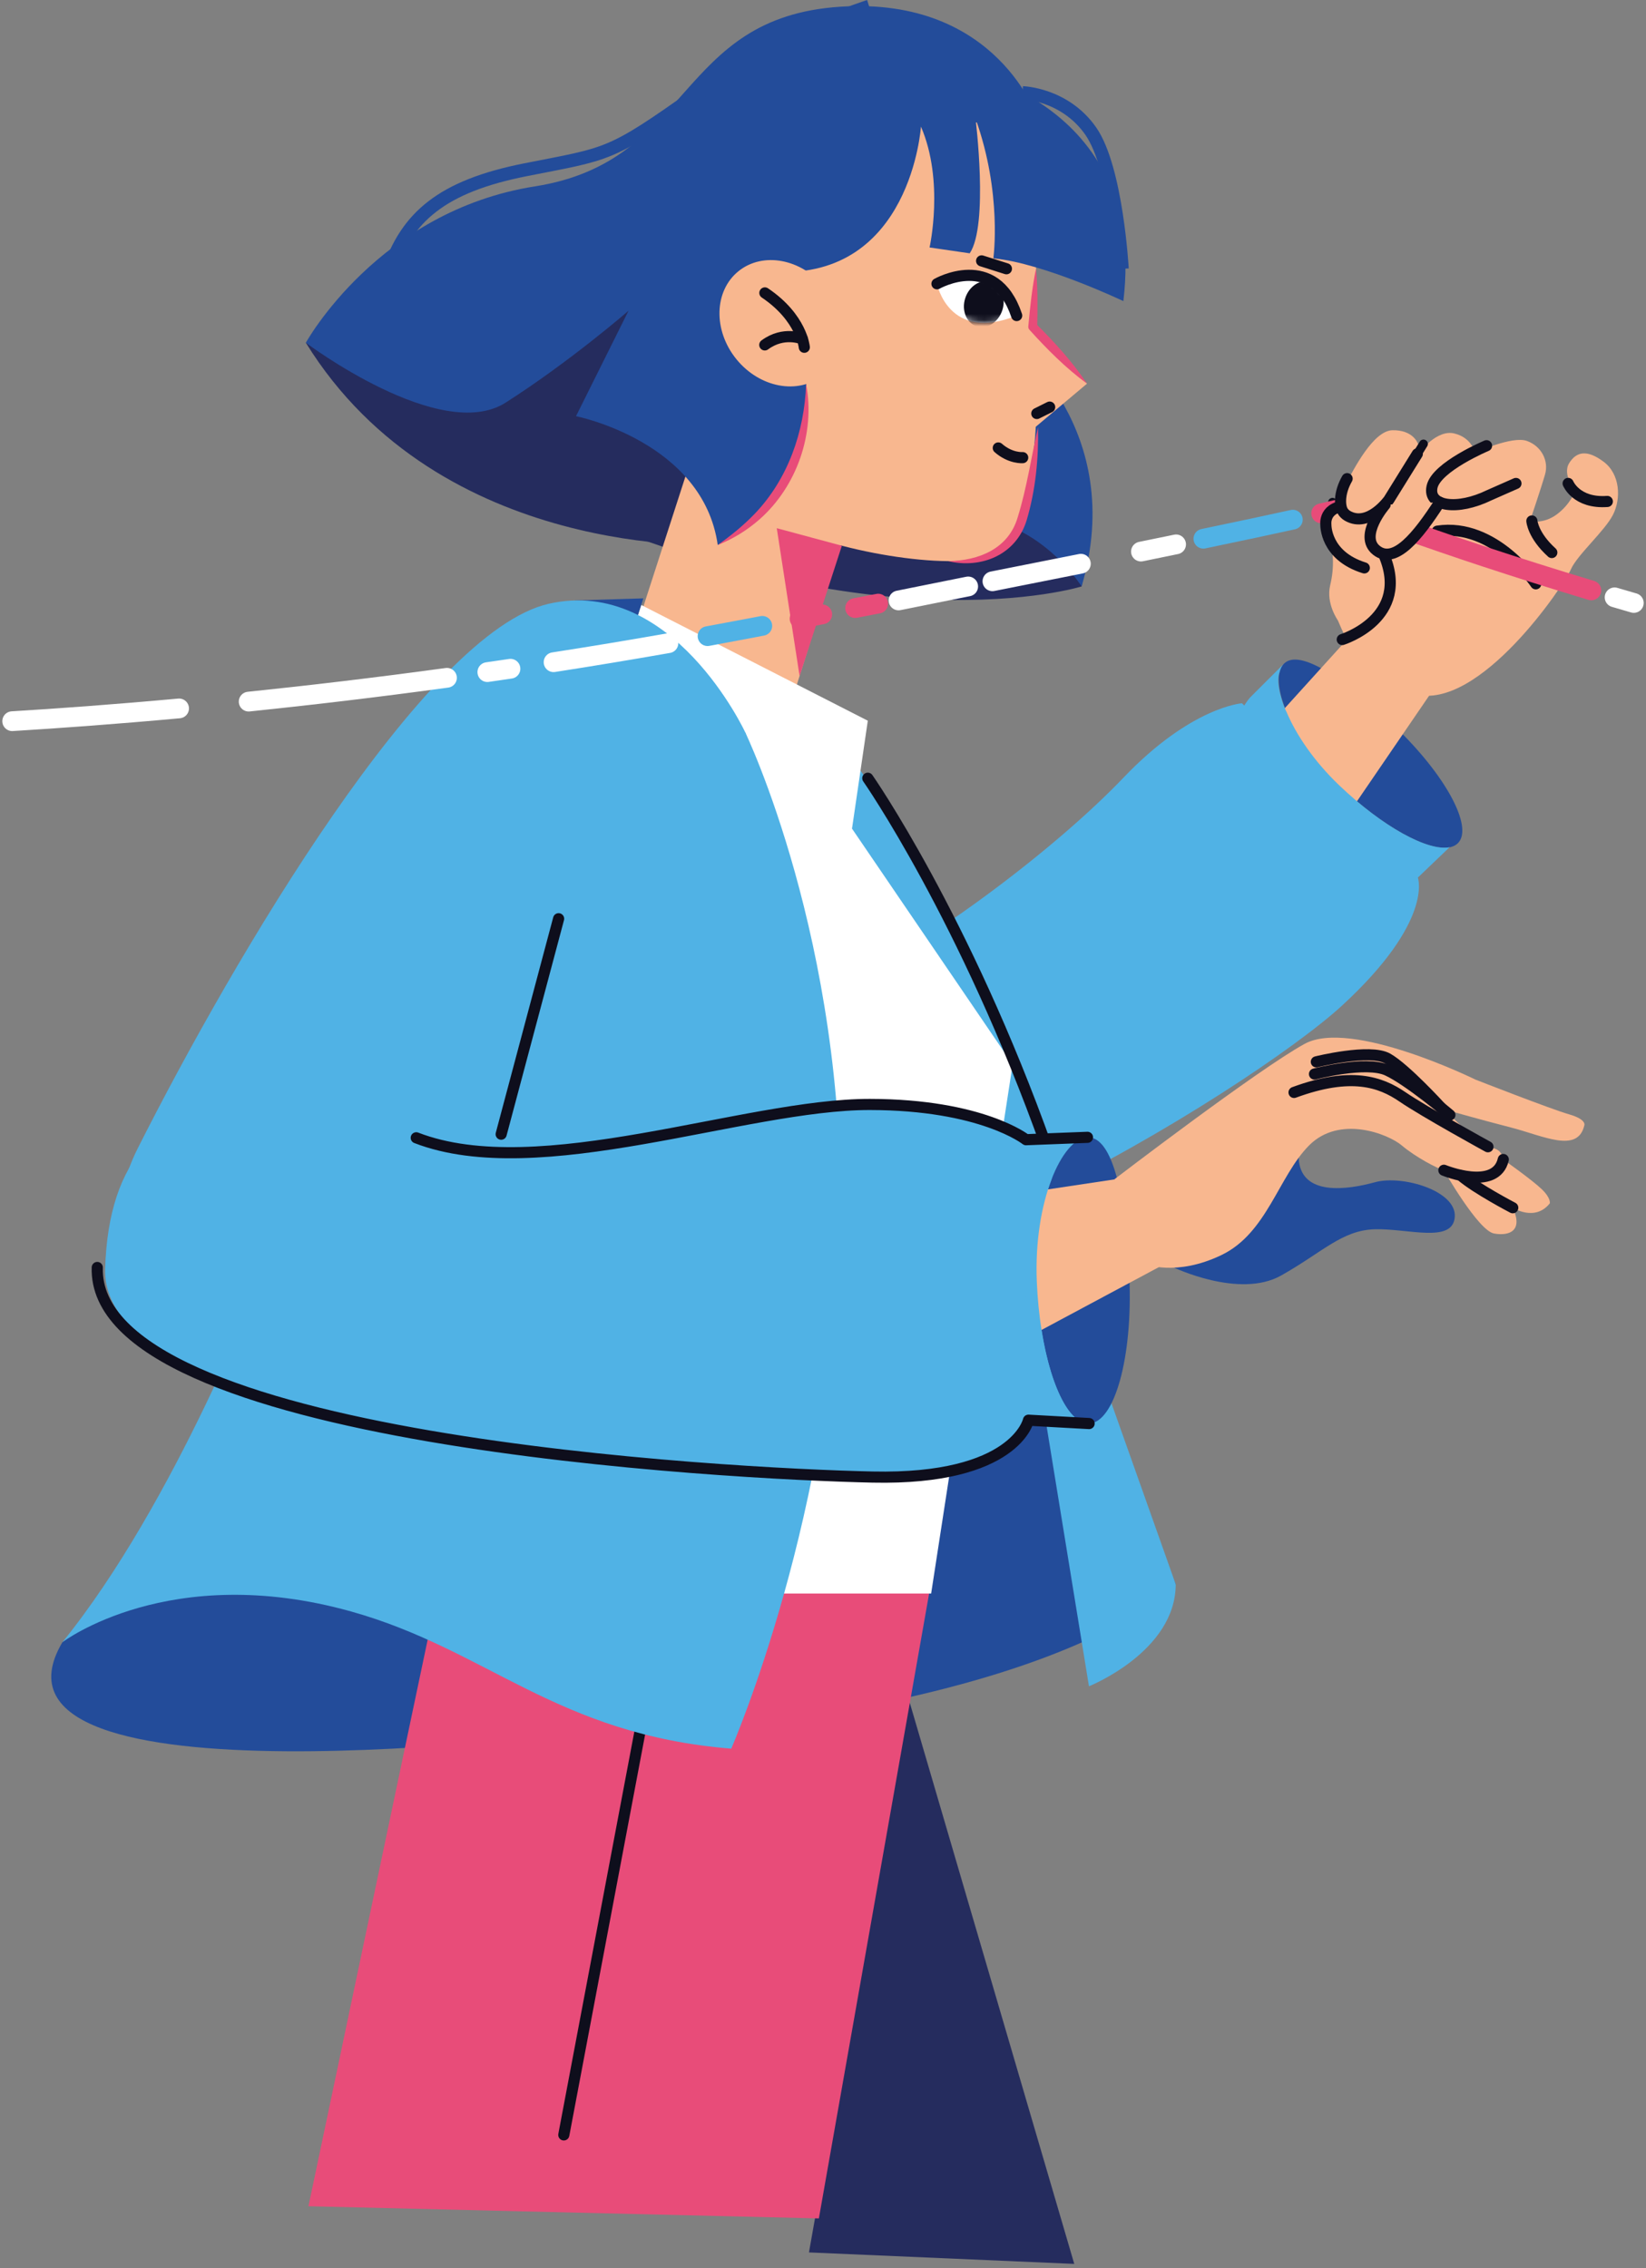 <svg width="270" height="372" viewBox="0 0 270 372" fill="none" xmlns="http://www.w3.org/2000/svg">
<rect x="0" y="0" width="270" height="372" fill="#808080" stroke="none"/>
<g id="Group 1">
<path id="Vector" d="M148.876 278.026L132.697 369.397L176.214 371.279L148.876 278.026Z" fill="#252C5E"/>
<path id="Vector_2" d="M232.577 143.928C232.577 143.928 235.226 151.015 220.175 164.884C205.124 178.758 134.361 222.429 117.699 204.045C101.032 185.661 110.429 176.046 133.661 163.813C150.868 156.283 173.184 139.167 184.294 127.531C195.404 115.896 203.725 115.336 203.725 115.336" fill="#50B2E5"/>
<path id="Vector_3" d="M130.463 112.124C130.463 112.124 158.066 144.208 171.751 188.232L134.689 184.599L131.621 133.32L130.463 112.124Z" fill="#50B2E5"/>
<path id="Vector_4" d="M177.42 96.176C177.42 96.176 142.832 107.035 86.613 80.744L98.572 64.786L171.047 81.593C171.047 81.593 179.832 82.138 177.42 96.176Z" fill="#252C5E"/>
<path id="Vector_5" d="M166.055 56.209C166.055 56.209 184.998 70.44 177.42 96.181C177.42 96.181 168.635 81.95 152.972 85.066C137.308 88.187 166.055 56.209 166.055 56.209Z" fill="#234C9A"/>
<path id="Vector_6" d="M168.626 52.268L178.307 62.919L169.2 70.579L164.424 65.519L166.387 53.367L168.626 52.268Z" fill="#F8B78F"/>
<path id="Vector_7" d="M165.08 21.404C165.08 21.404 172.21 32.214 169.219 55.205C169.219 55.205 170.502 66.175 169.663 72.996C168.823 79.817 168.447 87.203 163.589 90.565C158.732 93.927 139.291 91.033 129.474 86.547C129.474 86.547 118.258 82.808 116.575 74.583C115.74 70.497 109.377 46.43 116.715 31.394C124.153 16.15 145.302 9.966 145.302 9.966L165.085 21.404H165.08Z" fill="#F8B78F"/>
<path id="Vector_8" d="M169.947 44.077C170.232 47.217 170.218 50.483 170.135 53.638L169.933 53.093C172.986 56.127 175.91 59.32 178.303 62.919C174.82 60.362 171.766 57.294 168.876 54.096C168.732 53.951 168.655 53.744 168.674 53.551C168.954 50.41 169.301 47.164 169.938 44.072L169.947 44.077Z" fill="#E84C79"/>
<path id="Vector_9" d="M170.271 70.044C170.377 75.201 169.88 80.329 168.409 85.312C166.677 90.995 160.98 93.315 155.524 92.027C160.599 91.95 165.427 89.981 166.937 84.834C168.438 80.005 169.156 74.989 170.275 70.039L170.271 70.044Z" fill="#E84C79"/>
<g id="Group">
<path id="Vector_10" d="M153.695 46.541C153.695 46.541 155.606 56.272 166.768 51.751C166.768 51.751 164.11 40.183 153.695 46.541Z" fill="white"/>
<g id="Clip path group">
<mask id="mask0_39_7442" style="mask-type:luminance" maskUnits="userSpaceOnUse" x="153" y="44" width="14" height="9">
<g id="clippath-8">
<path id="Vector_11" d="M153.695 46.541C153.695 46.541 155.606 56.272 166.768 51.751C166.768 51.751 164.11 40.183 153.695 46.541Z" fill="white"/>
</g>
</mask>
<g mask="url(#mask0_39_7442)">
<g id="Group_2">
<path id="Vector_12" d="M164.419 50.863C165.069 48.855 164.232 46.787 162.552 46.244C160.871 45.7 158.982 46.887 158.333 48.895C157.684 50.903 158.52 52.971 160.201 53.514C161.881 54.058 163.77 52.871 164.419 50.863Z" fill="#0E0E1C"/>
</g>
</g>
</g>
</g>
<path id="Vector_13" d="M156.85 11.278C156.85 11.278 188.259 16.237 184.27 49.383C184.27 49.383 171.202 43.15 162.943 42.369C162.943 42.369 164.434 31.741 160.02 19.455C160.02 19.455 162.205 36.864 159.069 41.544L152.48 40.584C152.48 40.584 154.935 29.706 151.066 20.762C151.066 20.762 149.455 45.668 127.231 44.578C127.231 44.578 124.525 2.305 156.841 11.273L156.85 11.278Z" fill="#234C9A"/>
<path id="Vector_14" d="M117.732 89.369C117.732 89.369 72.204 91.887 50.167 56.209L109.469 42.185L120.829 73.966L117.732 89.369Z" fill="#252C5E"/>
<path id="Vector_15" d="M167.757 75.052C167.757 75.052 165.755 75.225 163.753 73.464" stroke="#0E0E1C" stroke-width="1.827" stroke-linecap="round" stroke-linejoin="round"/>
<path id="Vector_16" d="M99.29 118.781L125.967 127.406L140.603 80.763L114.336 72.268L99.29 118.781Z" fill="#F8B78F"/>
<path id="Vector_17" d="M170.271 19.542C170.271 19.542 163.753 -0.579 137.863 1.099C110.824 2.855 113.772 26.474 87.751 30.564C62.078 34.602 50.167 56.209 50.167 56.209C50.167 56.209 72.285 72.847 82.961 66.021C93.636 59.195 103.101 50.96 103.101 50.96L94.486 68.254C94.486 68.254 115.325 72.408 117.732 89.369C117.732 89.369 134.433 82.35 132.021 59.344C129.609 36.339 133.121 21.515 133.121 21.515L170.271 19.542Z" fill="#234C9A"/>
<path id="Vector_18" d="M132.229 62.996C133.768 71.009 130.714 79.764 124.607 85.162C122.561 86.957 120.231 88.399 117.733 89.374C119.923 87.83 121.958 86.166 123.767 84.294C129.243 78.592 131.949 70.84 132.229 63.001V62.996Z" fill="#E84C79"/>
<path id="Vector_19" d="M134.924 61.554C138.936 58.316 139.101 51.867 135.295 47.151C131.488 42.435 125.149 41.236 121.138 44.474C117.126 47.712 116.961 54.161 120.768 58.877C124.575 63.593 130.913 64.792 134.924 61.554Z" fill="#F8B78F"/>
<path id="Vector_20" d="M95.643 284.061C95.643 284.061 -6.341 297.351 10.23 269.333C10.23 269.333 38.44 241.894 82.175 252.927C125.909 263.954 95.639 284.065 95.639 284.065L95.643 284.061Z" fill="#234C9A"/>
<path id="Vector_21" d="M113.256 107.671C113.256 107.671 117.241 111.207 132.952 131.333C148.659 151.464 192.857 259.811 192.857 259.811C192.857 259.811 172.562 283.675 76.516 286.386L98.958 120.489L113.256 107.667V107.671Z" fill="#234C9A"/>
<path id="Vector_22" d="M192.857 259.81C192.857 270.881 178.626 276.55 178.626 276.55L161.53 171.57L192.852 259.81H192.857Z" fill="#50B2E5"/>
<path id="Vector_23" d="M74.066 250.312L50.597 361.824L134.322 363.821L153.064 257.62L74.066 250.312Z" fill="#E84C79"/>
<path id="Vector_24" d="M107.043 273.072L92.484 350.125" stroke="#0E0E1C" stroke-width="1.827" stroke-linecap="round" stroke-linejoin="round"/>
<path id="Vector_25" d="M152.74 261.335L166.107 174.566L139.759 135.897C127.93 115.038 117.853 108.067 96.019 99.215L70.269 261.335H152.745H152.74Z" fill="white"/>
<path id="Vector_26" d="M43.057 209.048C43.057 209.048 28.831 246.381 10.23 269.333C10.23 269.333 27.794 255.932 57.626 264.292C80.014 270.568 91.244 284.447 119.947 286.781C119.947 286.781 136.975 247.905 137.868 201.107C138.76 154.31 122.233 120.079 122.233 120.079L61.822 171.493L43.057 209.048Z" fill="#50B2E5"/>
<path id="Vector_27" d="M139.759 135.897L142.349 118.197L105.18 99.215L104.061 102.683L139.759 135.897Z" fill="white"/>
<path id="Vector_28" d="M94.288 98.472L105.533 98.129L104.061 102.683L94.288 98.472Z" fill="#234C9A"/>
<path id="Vector_29" d="M138.095 89.499L127.415 86.624L131.158 110.86L138.095 89.499Z" fill="#E84C79"/>
<path id="Vector_30" d="M122.233 120.079C122.233 120.079 110.308 94.444 90.043 99.012C69.772 103.58 38.329 157.156 22.642 188.232C1.315 230.476 119.455 196.587 119.455 196.587C119.455 196.587 137.511 251.224 137.868 207.702C138.225 164.18 122.238 120.083 122.238 120.083L122.233 120.079Z" fill="#50B2E5"/>
<path id="Vector_31" d="M131.934 56.952C131.934 56.952 131.539 52.128 125.465 48.037" stroke="#0E0E1C" stroke-width="1.827" stroke-linecap="round" stroke-linejoin="round"/>
<path id="Vector_32" d="M131.616 55.582C131.616 55.582 128.562 54.26 125.451 56.566" stroke="#0E0E1C" stroke-width="1.827" stroke-linecap="round" stroke-linejoin="round"/>
<path id="Vector_33" d="M91.63 150.672L82.209 186.008" stroke="#0E0E1C" stroke-width="1.827" stroke-linecap="round" stroke-linejoin="round"/>
<path id="Vector_34" d="M165.085 44.077L161.018 42.784" stroke="#0E0E1C" stroke-width="1.827" stroke-linecap="round" stroke-linejoin="round"/>
<path id="Vector_35" d="M142.349 127.628C142.349 127.628 158.254 150.368 171.747 188.232" stroke="#0E0E1C" stroke-width="1.827" stroke-linecap="round" stroke-linejoin="round"/>
<path id="Vector_36" d="M172.181 66.764L170.073 67.815" stroke="#0E0E1C" stroke-width="1.827" stroke-linecap="round" stroke-linejoin="round"/>
<g id="Group_3">
<g id="Group_4">
<path id="Vector_37" d="M219.668 128.786C227.908 136.663 236.639 140.899 239.177 138.25C241.709 135.602 237.083 127.068 228.844 119.191C220.604 111.313 213.113 106.229 210.58 108.877C208.047 111.526 211.429 120.908 219.668 128.786Z" fill="#234C9A"/>
<path id="Vector_38" d="M237.068 110.228L216.031 141.01L203.957 123.639L221.892 103.841L237.068 110.228Z" fill="#F8B78F"/>
<g id="Group_5">
<path id="Vector_39" d="M206.822 113.089L207.102 112.809C207.068 112.857 207.039 112.9 207.005 112.949C206.947 112.997 206.875 113.031 206.822 113.089Z" fill="#50B2E5"/>
<path id="Vector_40" d="M203.904 126.456C200.339 119.408 205.066 114.381 205.066 114.381L210.575 108.877C210.237 109.229 210.016 109.702 209.885 110.271C209.147 112.027 210.58 115.959 211.062 116.822C212.616 120.493 215.529 124.83 219.663 128.781C226.769 135.573 234.232 139.645 237.778 138.945L232.577 143.924C222.596 153.243 207.464 133.499 203.904 126.456Z" fill="#50B2E5"/>
</g>
<g id="Group_6">
<path id="Vector_41" d="M219.451 101.738C219.451 101.738 217.478 98.969 218.192 95.997C218.906 93.03 218.761 90.44 217.912 86.967C217.063 83.493 219.731 83.619 219.731 83.619C219.731 83.619 219.196 82.369 220.633 79.634C222.071 76.899 225.283 70.613 228.419 70.56C231.555 70.507 232.886 72.369 232.876 74.173C232.876 74.173 235.655 70.396 238.549 71.086C241.444 71.776 241.96 74.241 241.96 74.241C241.96 74.241 248.033 71.448 250.46 72.311C252.886 73.18 254.068 75.611 253.446 77.787C252.824 79.962 250.971 85.437 250.971 85.437C250.971 85.437 253.075 86.036 255.332 84.386C257.59 82.736 258.381 80.531 258.381 80.531C258.381 80.531 256.21 77.859 257.402 75.949C258.593 74.038 260.344 73.701 263.051 75.727C265.757 77.753 265.945 81.747 264.585 84.424C263.224 87.102 258.67 91.043 257.657 93.421C256.644 95.799 242.698 116.692 232.018 113.846C232.018 113.846 226.118 117.556 219.451 101.738Z" fill="#F8B78F"/>
<path id="Vector_42" d="M218.573 82.369C223.571 88.732 227.816 81.969 227.816 81.969L233.499 72.808" stroke="#0E0E1C" stroke-width="1.44" stroke-linecap="round" stroke-linejoin="round"/>
<path id="Vector_43" d="M243.846 73.098C243.846 73.098 235.64 76.542 234.907 79.832C234.174 83.122 239.104 83.739 244.266 81.226L248.665 79.287" stroke="#0E0E1C" stroke-width="1.827" stroke-linecap="round" stroke-linejoin="round"/>
<path id="Vector_44" d="M257.228 79.282C257.228 79.282 258.579 82.611 263.654 82.239" stroke="#0E0E1C" stroke-width="1.827" stroke-linecap="round" stroke-linejoin="round"/>
<path id="Vector_45" d="M251.28 85.437C251.28 85.437 251.439 87.801 254.55 90.614" stroke="#0E0E1C" stroke-width="1.827" stroke-linecap="round" stroke-linejoin="round"/>
<path id="Vector_46" d="M217.488 86.016C217.488 86.016 217.309 91.12 223.793 93.132" stroke="#0E0E1C" stroke-width="1.44" stroke-linecap="round" stroke-linejoin="round"/>
<path id="Vector_47" d="M220.175 104.883C220.175 104.883 231.555 101.347 226.953 90.855" stroke="#0E0E1C" stroke-width="1.827" stroke-linecap="round" stroke-linejoin="round"/>
</g>
<path id="Vector_48" d="M251.922 95.746C251.922 95.746 245.202 85.664 235.771 87.111" stroke="#0E0E1C" stroke-width="1.827" stroke-linecap="round" stroke-linejoin="round"/>
</g>
<g id="Group_7">
<path id="Vector_49" d="M264.85 97.965C265.882 98.269 266.934 98.578 268 98.887" stroke="white" stroke-width="3.24" stroke-linecap="round" stroke-linejoin="round"/>
<path id="Vector_50" d="M230.908 86.986C237.821 89.446 248.077 92.924 261.029 96.827" stroke="#E84C79" stroke-width="3.24" stroke-linecap="round" stroke-linejoin="round"/>
<path id="Vector_51" d="M216.716 84.188C219.659 83.517 220.797 83.228 220.797 83.228" stroke="#E84C79" stroke-width="3.24" stroke-linecap="round" stroke-linejoin="round"/>
<path id="Vector_52" d="M197.396 88.351C203.744 87.029 208.53 86.002 212.066 85.225" stroke="#50B2E5" stroke-width="3.24" stroke-linecap="round" stroke-linejoin="round"/>
<path id="Vector_53" d="M187.155 90.459C189.185 90.044 191.105 89.654 192.919 89.277" stroke="white" stroke-width="3.24" stroke-linecap="round" stroke-linejoin="round"/>
<path id="Vector_54" d="M162.793 95.332C168.066 94.294 172.89 93.334 177.299 92.451" stroke="white" stroke-width="3.24" stroke-linecap="round" stroke-linejoin="round"/>
<path id="Vector_55" d="M140.27 99.721C141.549 99.475 142.808 99.229 144.052 98.993" stroke="#E84C79" stroke-width="3.24" stroke-linecap="round" stroke-linejoin="round"/>
<path id="Vector_56" d="M131.158 101.472C132.417 101.231 133.657 100.995 134.877 100.758" stroke="#E84C79" stroke-width="3.24" stroke-linecap="round" stroke-linejoin="round"/>
<path id="Vector_57" d="M116.063 104.328C118.157 103.942 120.265 103.552 122.388 103.146C123.28 102.977 124.163 102.809 125.041 102.64" stroke="#50B2E5" stroke-width="3.24" stroke-linecap="round" stroke-linejoin="round"/>
<path id="Vector_58" d="M90.805 108.602C96.936 107.652 103.222 106.61 109.643 105.481" stroke="white" stroke-width="3.24" stroke-linecap="round" stroke-linejoin="round"/>
<path id="Vector_59" d="M79.941 110.228C81.196 110.049 82.46 109.861 83.733 109.673" stroke="white" stroke-width="3.24" stroke-linecap="round" stroke-linejoin="round"/>
<path id="Vector_60" d="M40.79 115.066C50.756 114.034 61.668 112.751 73.318 111.159" stroke="white" stroke-width="3.24" stroke-linecap="round" stroke-linejoin="round"/>
<path id="Vector_61" d="M2 118.274C9.545 117.816 18.778 117.15 29.376 116.181" stroke="white" stroke-width="3.24" stroke-linecap="round" stroke-linejoin="round"/>
</g>
<g id="Vector_62">
<path d="M223.793 93.136C217.309 91.12 217.488 86.021 217.488 86.021C217.488 86.021 217.049 82.968 221.313 82.919" fill="#F8B78F"/>
<path d="M223.793 93.136C217.309 91.12 217.488 86.021 217.488 86.021C217.488 86.021 217.049 82.968 221.313 82.919" stroke="#0E0E1C" stroke-width="1.827" stroke-linecap="round" stroke-linejoin="round"/>
</g>
<g id="Vector_63">
<path d="M232.486 74.439L227.816 81.964C227.816 81.964 224.545 86.576 221.067 84.612C220.71 84.41 220.406 84.116 220.209 83.754C219.784 82.968 219.591 80.922 220.971 78.501" fill="#F8B78F"/>
<path d="M232.486 74.439L227.816 81.964C227.816 81.964 224.545 86.576 221.067 84.612C220.71 84.41 220.406 84.116 220.209 83.754C219.784 82.968 219.591 80.922 220.971 78.501" stroke="#0E0E1C" stroke-width="1.827" stroke-linecap="round" stroke-linejoin="round"/>
</g>
<g id="Vector_64">
<path d="M227.208 82.77C227.208 82.77 222.78 87.888 225.79 90.257C228.795 92.625 232.548 87.956 236.162 82.374" fill="#F8B78F"/>
<path d="M227.208 82.77C227.208 82.77 222.78 87.888 225.79 90.257C228.795 92.625 232.548 87.956 236.162 82.374" stroke="#0E0E1C" stroke-width="1.827" stroke-linecap="round" stroke-linejoin="round"/>
</g>
<path id="Vector_65" d="M147.395 98.472L158.814 96.176" stroke="white" stroke-width="3.24" stroke-linecap="round" stroke-linejoin="round"/>
</g>
<g id="bras" class="bras-anim">
    <animateTransform
        attributeName="transform"
        type="rotate"
        values="0 180 200;2.5 180 200;0 180 200"
        dur="2s"
        repeatCount="indefinite"/>
    <g id="Group 2">
        <path id="Vector_66" d="M170.071 210.164C170.613 223.207 174.458 233.639 178.651 233.463C182.844 233.288 185.806 222.575 185.259 209.532C184.716 196.489 182.576 186.346 178.378 186.521C174.185 186.697 169.524 197.126 170.066 210.169L170.071 210.164Z" fill="#234C9A"/>
        <path id="Vector_67" d="M192.424 207.815C192.424 207.815 203.27 213.054 210.139 209.189C217.008 205.329 220.136 201.735 225.562 201.599C230.987 201.462 238.276 203.945 238.631 199.612C238.987 195.28 230.009 192.663 225.567 193.88C221.13 195.097 213.305 196.321 213.022 189.882C212.74 183.443 188.577 201.442 192.425 207.819L192.424 207.815Z" fill="#234C9A"/>
        <path id="Vector_68" d="M187.836 207.309C187.836 207.309 192.963 209.408 200.401 205.808C207.839 202.208 209.716 192.933 214.709 187.873C219.702 182.814 227.699 185.952 229.952 187.862C232.206 189.772 235.795 191.645 236.842 191.923C236.842 191.923 242.489 201.848 245.082 202.298C247.675 202.748 249.872 201.802 248.139 198.064C248.139 198.064 251.779 200.418 254.216 197.354C254.216 197.354 254.466 196.506 252.839 194.97C251.216 193.433 246.584 190.158 246.584 190.158C246.584 190.158 246.476 188.449 244.65 188.257C242.823 188.065 236.928 181.938 236.928 181.938C236.928 181.938 242.496 183.539 247.815 184.902C253.133 186.266 258.782 189.211 259.88 184.578C259.88 184.578 260.348 183.601 257.374 182.749C254.395 181.897 242.019 177.053 242.019 177.053C242.019 177.053 221.646 167.015 214.006 171.192C206.361 175.369 182.78 193.42 182.78 193.42L187.831 207.304L187.836 207.309Z" fill="#F8B78F"/>
        <path id="Vector_69" d="M191.301 207.164L165.534 220.956L162.857 196.418L182.784 193.424L191.301 207.164Z" fill="#F8B78F"/>
        <g id="Group_8">
            <path id="Vector_70" d="M178.382 186.516L178.836 186.51C178.769 186.522 178.711 186.534 178.644 186.551C178.557 186.544 178.474 186.518 178.382 186.521L178.382 186.516Z" fill="#50B2E5"/>
            <path id="Vector_71" d="M158.913 195.725C161.566 187.079 169.463 186.683 169.463 186.683L178.382 186.516C177.828 186.536 177.261 186.753 176.704 187.12C174.702 187.982 173.362 189.684 172.471 193.461C170.838 197.727 169.799 203.614 170.071 210.164C170.541 221.409 173.462 230.695 176.948 232.934L168.703 232.913C153.065 232.672 156.261 204.367 158.913 195.725Z" fill="#50B2E5"/>
        </g>
        <path id="Vector_72" d="M236.847 191.923C236.847 191.923 245.354 195.419 246.589 190.158" stroke="#0E0E1C" stroke-width="1.827" stroke-linecap="round" stroke-linejoin="round"/>
        <path id="Vector_73" d="M244.074 188.069C244.074 188.069 233.685 182.374 230.06 179.894C226.44 177.414 221.612 175.725 212.267 179.159" stroke="#0E0E1C" stroke-width="1.827" stroke-linecap="round" stroke-linejoin="round"/>
        <path id="Vector_74" d="M215.622 176.141C215.622 176.141 224.064 173.916 227.572 175.531C231.079 177.146 237.833 182.852 237.833 182.852" stroke="#0E0E1C" stroke-width="1.827" stroke-linecap="round" stroke-linejoin="round"/>
        <path id="Vector_75" d="M215.924 174.142C215.924 174.142 224.71 171.953 227.615 173.599C230.52 175.244 236.317 181.597 236.317 181.597" stroke="#0E0E1C" stroke-width="1.827" stroke-linecap="round" stroke-linejoin="round"/>
        <path id="Vector_76" d="M248.144 198.069C248.144 198.069 242.161 194.952 239.662 192.794" stroke="#0E0E1C" stroke-width="1.827" stroke-linecap="round" stroke-linejoin="round"/>
        <path id="Vector_77" d="M168.703 232.913C168.703 232.913 166.575 242.742 143.137 242.238C119.704 241.734 16.402 236.469 17.249 208.062C17.523 198.901 19.832 192.323 23.809 187.898L41.865 189.092L69.644 187.002C89.825 194.455 123.476 181.821 141.878 181.043C160.28 180.265 167.595 186.41 167.595 186.41" fill="#50B2E5"/>
        <path id="Vector_78" d="M15.954 207.866C15.102 236.274 119.704 241.734 143.137 242.238C166.57 242.743 168.703 232.913 168.703 232.913L178.651 233.463" stroke="#0E0E1C" stroke-width="1.827" stroke-linecap="round" stroke-linejoin="round"/>
        <path id="Vector_79" d="M68.278 186.601C88.335 194.377 122.167 181.104 142.673 181.131C161.093 181.154 168.303 186.912 168.303 186.912L178.383 186.521" stroke="#0E0E1C" stroke-width="1.827" stroke-linecap="round" stroke-linejoin="round"/>
    </g>
</g>
<path id="Vector_80" d="M142.557 1.032C142.557 1.032 128.587 5.315 114.245 15.523C99.903 25.726 99.927 25.123 86.208 27.839C72.488 30.55 66.671 35.591 63.699 44.636" stroke="#234C9A" stroke-width="2.147" stroke-miterlimit="10"/>
<path id="Vector_81" d="M167.758 15.205C167.758 15.205 174.661 15.393 178.92 21.5C183.18 27.608 184.077 44.081 184.077 44.081" stroke="#234C9A" stroke-width="2.147" stroke-miterlimit="10"/>
<path id="Vector_82" d="M153.695 46.541C153.695 46.541 163.218 41.114 166.768 51.751" stroke="#0E0E1C" stroke-width="1.827" stroke-linecap="round" stroke-linejoin="round"/>
</g>
</svg>
